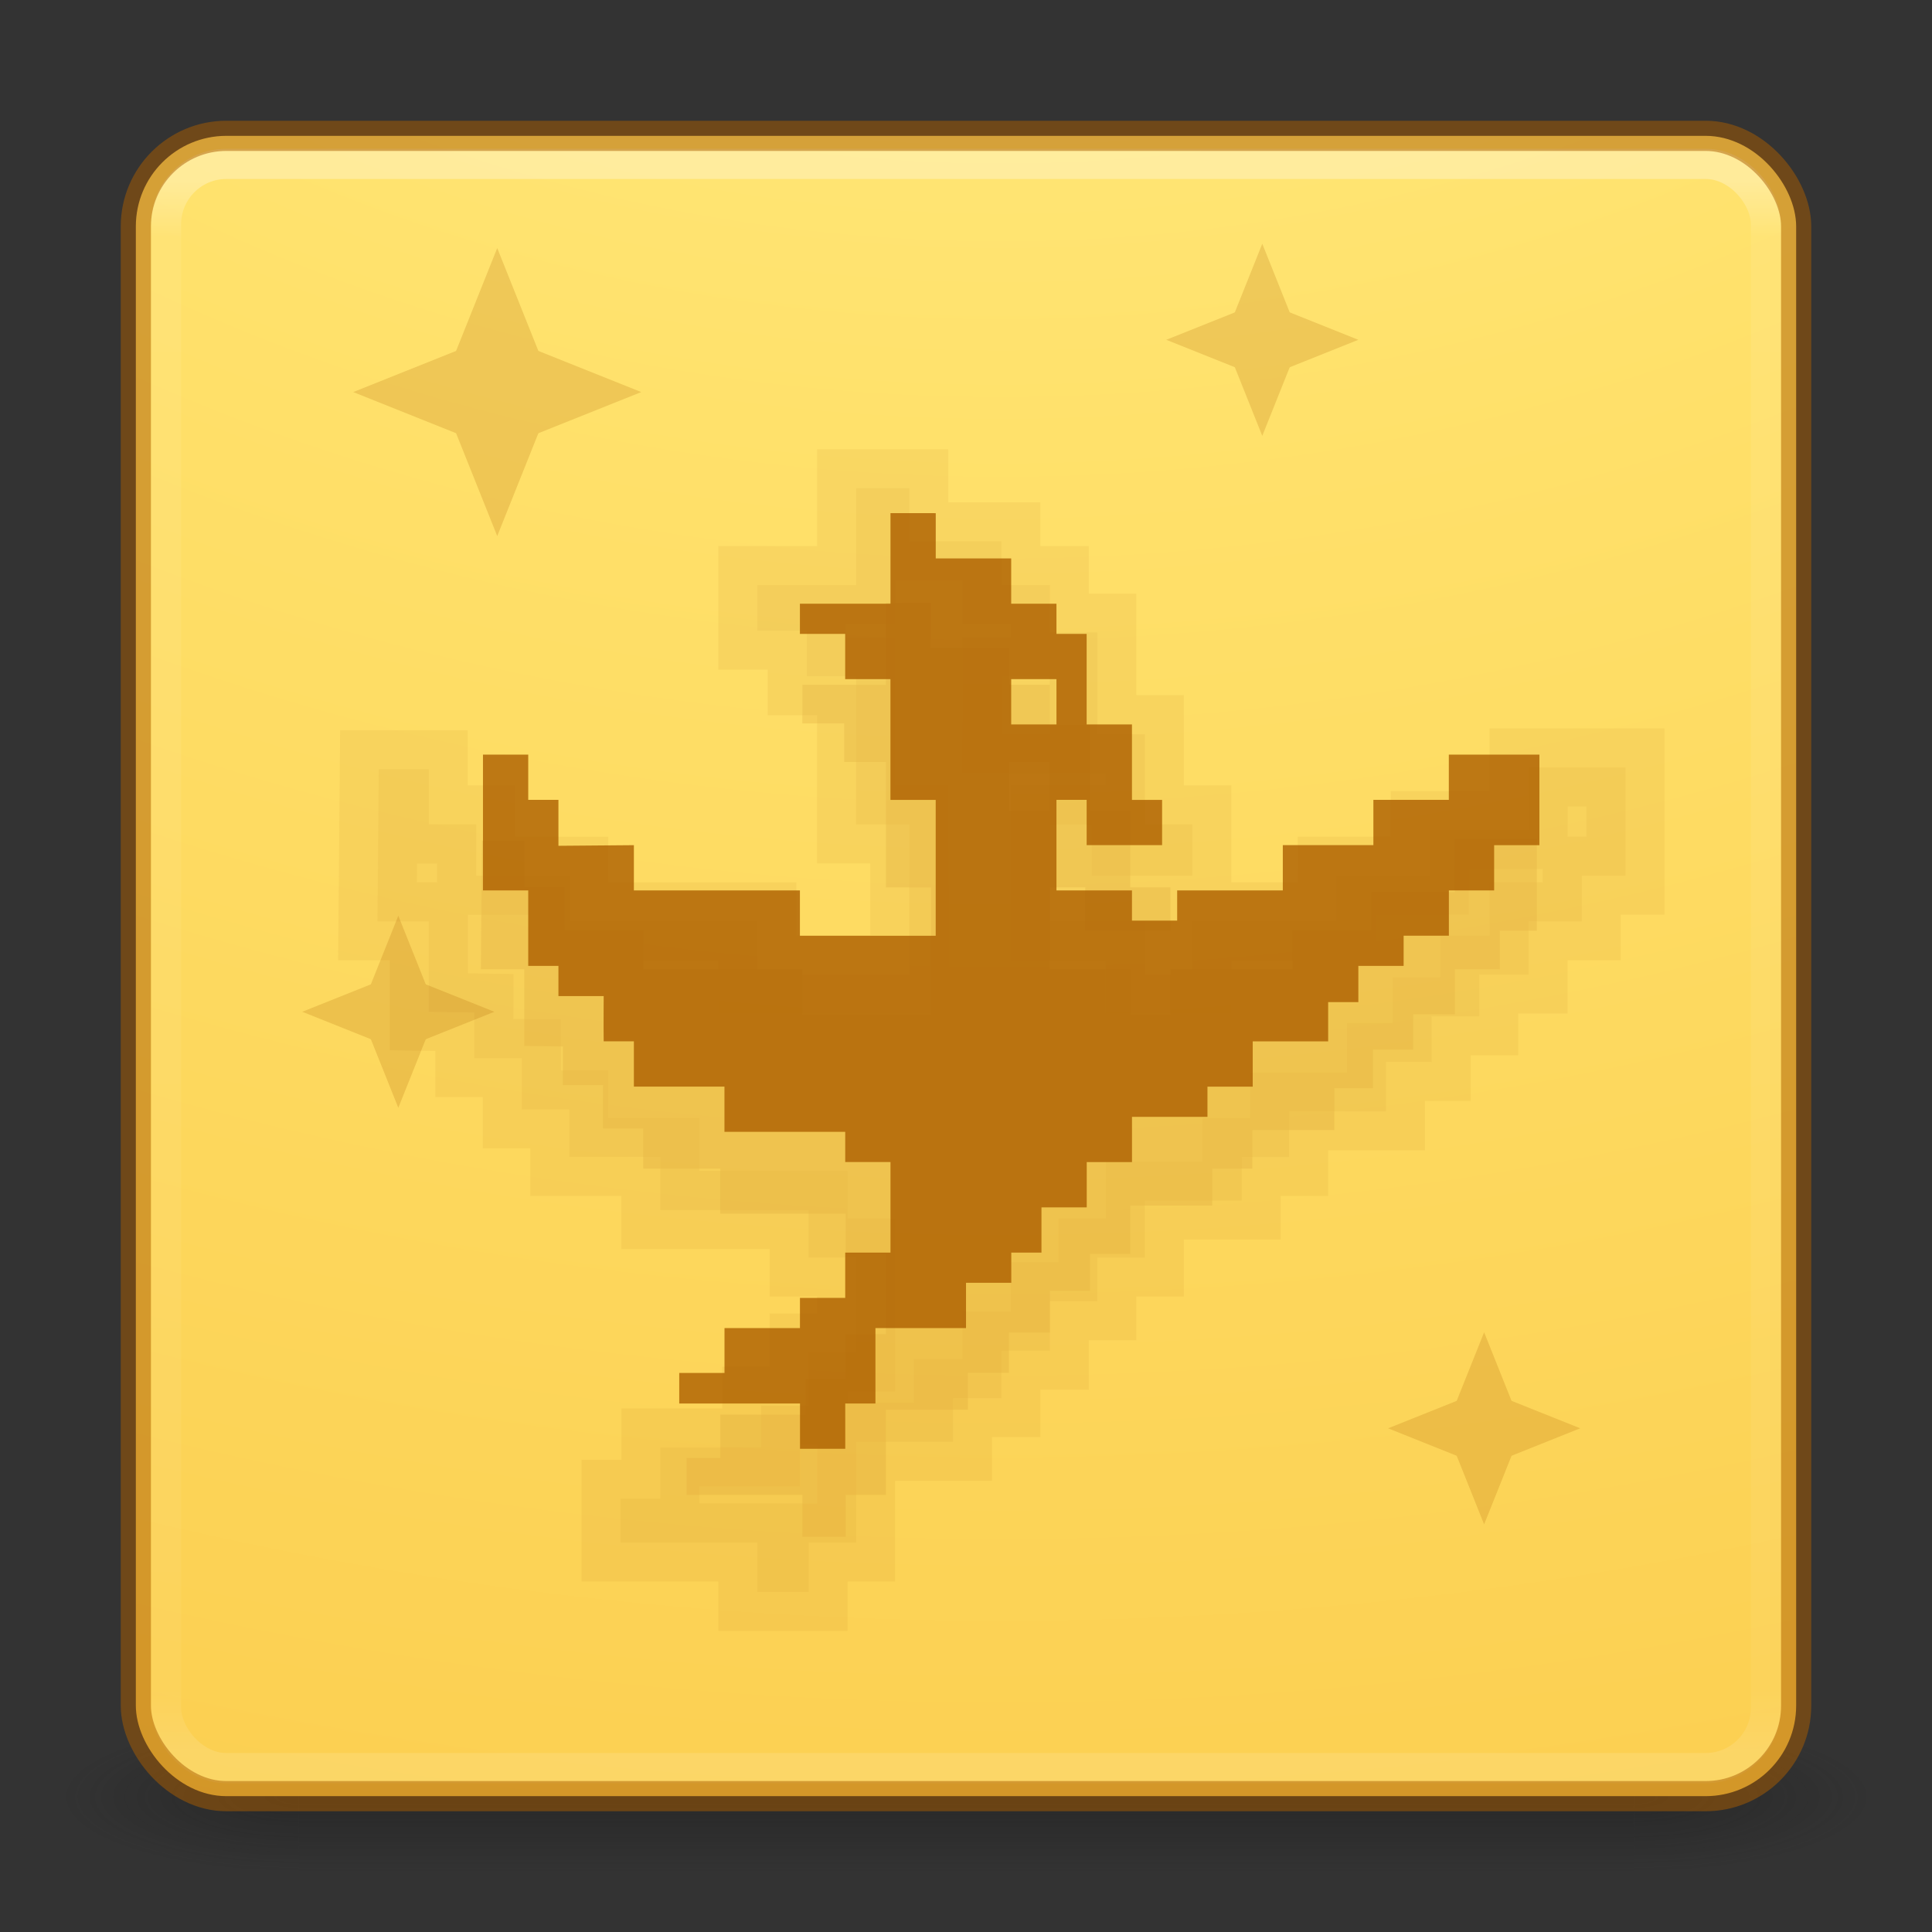 <?xml version="1.0" encoding="UTF-8" standalone="no"?>
<svg
   xmlns:dc="http://purl.org/dc/elements/1.1/"
   xmlns:cc="http://creativecommons.org/ns#"
   xmlns:rdf="http://www.w3.org/1999/02/22-rdf-syntax-ns#"
   xmlns:svg="http://www.w3.org/2000/svg"
   xmlns="http://www.w3.org/2000/svg"
   xmlns:xlink="http://www.w3.org/1999/xlink"
   xmlns:sodipodi="http://sodipodi.sourceforge.net/DTD/sodipodi-0.dtd"
   xmlns:inkscape="http://www.inkscape.org/namespaces/inkscape"
   version="1.1"
   id="svg4332"
   height="64px"
   width="64px"
   inkscape:version="0.92.4 5da689c313, 2019-01-14"
   sodipodi:docname="nicotine.svg">
  <rect width="100%" height="100%" fill="#333333" stroke="none"/>
  <sodipodi:namedview
     pagecolor="#ffffff"
     bordercolor="#666666"
     borderopacity="1"
     objecttolerance="10"
     gridtolerance="10"
     guidetolerance="10"
     inkscape:pageopacity="0"
     inkscape:pageshadow="2"
     inkscape:window-width="1366"
     inkscape:window-height="743"
     id="namedview46"
     showgrid="true"
     inkscape:zoom="64"
     inkscape:cx="16.059633"
     inkscape:cy="37.55544"
     inkscape:window-x="0"
     inkscape:window-y="-1"
     inkscape:window-maximized="1"
     inkscape:current-layer="g905">
    <inkscape:grid
       type="xygrid"
       id="grid4203" />
  </sodipodi:namedview>
  <defs
     id="defs4334">
    <linearGradient
       x1="38.856"
       y1="26.32"
       x2="38.856"
       y2="32.522"
       id="linearGradient4225-5"
       xlink:href="#linearGradient4213-9"
       gradientUnits="userSpaceOnUse"
       gradientTransform="matrix(0.992,0,0,-0.993,0.254,63.794)" />
    <linearGradient
       id="linearGradient4213-9">
      <stop
         id="stop4215-4"
         style="stop-color:#000000;stop-opacity:1"
         offset="0" />
      <stop
         id="stop4217-1"
         style="stop-color:#000000;stop-opacity:0"
         offset="1" />
    </linearGradient>
    <linearGradient
       y2="42.092"
       x2="24"
       y1="5.909"
       x1="24"
       gradientTransform="matrix(1.432,0,0,1.436,-2.378,-2.471)"
       gradientUnits="userSpaceOnUse"
       id="linearGradient3904"
       xlink:href="#linearGradient4270" />
    <linearGradient
       id="linearGradient4270">
      <stop
         id="stop4272"
         style="stop-color:#ffffff;stop-opacity:1"
         offset="0" />
      <stop
         id="stop4274"
         style="stop-color:#ffffff;stop-opacity:0.235"
         offset="0.035" />
      <stop
         id="stop4276"
         style="stop-color:#ffffff;stop-opacity:0.157"
         offset="0.962" />
      <stop
         id="stop4278"
         style="stop-color:#ffffff;stop-opacity:0.392"
         offset="1" />
    </linearGradient>
    <radialGradient
       r="12.672"
       fy="9.957"
       fx="6.2"
       cy="9.957"
       cx="6.73"
       gradientTransform="matrix(0,13.394,-16.444,0,196.902,-114.894)"
       gradientUnits="userSpaceOnUse"
       id="radialGradient4147"
       xlink:href="#linearGradient2867-449-88-871-390-598-476-591-434-148-57-177-8-3-3-6-4-8-8-8-5" />
    <linearGradient
       id="linearGradient2867-449-88-871-390-598-476-591-434-148-57-177-8-3-3-6-4-8-8-8-5">
      <stop
         id="stop3750-1-0-7-6-6-1-3-9-3"
         style="stop-color:#fff394;stop-opacity:1"
         offset="0" />
      <stop
         id="stop3752-3-7-4-0-32-8-923-0-7"
         style="stop-color:#ffe16b;stop-opacity:1"
         offset="0.262" />
      <stop
         id="stop3754-1-8-5-2-7-6-7-1-9"
         style="stop-color:#f9c440;stop-opacity:1"
         offset="0.705" />
      <stop
         id="stop3756-1-6-2-6-6-1-96-6-0"
         style="stop-color:#d48e15;stop-opacity:1"
         offset="1" />
    </linearGradient>
    <radialGradient
       gradientTransform="matrix(2.004,0,0,1.4,27.988,-17.4)"
       gradientUnits="userSpaceOnUse"
       xlink:href="#linearGradient3688-166-749-654"
       id="radialGradient2873-966-168-714"
       fy="43.5"
       fx="4.993"
       r="2.5"
       cy="43.5"
       cx="4.993" />
    <linearGradient
       id="linearGradient3688-166-749-654">
      <stop
         offset="0"
         style="stop-color:#181818;stop-opacity:1"
         id="stop3088" />
      <stop
         offset="1"
         style="stop-color:#181818;stop-opacity:0"
         id="stop3090" />
    </linearGradient>
    <radialGradient
       gradientTransform="matrix(2.004,0,0,1.4,-20.012,-104.4)"
       gradientUnits="userSpaceOnUse"
       xlink:href="#linearGradient3688-464-309-604"
       id="radialGradient2875-742-326-419"
       fy="43.5"
       fx="4.993"
       r="2.5"
       cy="43.5"
       cx="4.993" />
    <linearGradient
       id="linearGradient3688-464-309-604">
      <stop
         offset="0"
         style="stop-color:#181818;stop-opacity:1"
         id="stop3094" />
      <stop
         offset="1"
         style="stop-color:#181818;stop-opacity:0"
         id="stop3096" />
    </linearGradient>
    <linearGradient
       gradientUnits="userSpaceOnUse"
       xlink:href="#linearGradient3702-501-757-795"
       id="linearGradient2877-634-617-908"
       y2="39.999"
       x2="25.058"
       y1="47.028"
       x1="25.058" />
    <linearGradient
       id="linearGradient3702-501-757-795">
      <stop
         offset="0"
         style="stop-color:#181818;stop-opacity:0"
         id="stop3100" />
      <stop
         offset="0.5"
         style="stop-color:#181818;stop-opacity:1"
         id="stop3102" />
      <stop
         offset="1"
         style="stop-color:#181818;stop-opacity:0"
         id="stop3104" />
    </linearGradient>
  </defs>
  <g
     style="display:inline"
     id="g2036"
     transform="matrix(1.5,0,0,0.556,-4,35.889)">
    <g
       style="opacity:0.4"
       id="g3712"
       transform="matrix(1.053,0,0,1.286,-1.263,-13.429)">
      <rect
         style="fill:url(#radialGradient2873-966-168-714);fill-opacity:1;stroke:none"
         id="rect2801"
         y="40"
         x="38"
         height="7"
         width="5" />
      <rect
         style="fill:url(#radialGradient2875-742-326-419);fill-opacity:1;stroke:none"
         id="rect3696"
         transform="scale(-1,-1)"
         y="-47"
         x="-10"
         height="7"
         width="5" />
      <rect
         style="fill:url(#linearGradient2877-634-617-908);fill-opacity:1;stroke:none"
         id="rect3700"
         y="40"
         x="10"
         height="7"
         width="28" />
    </g>
  </g>
  <rect
     width="55"
     height="55"
     rx="3"
     ry="3"
     x="4.5"
     y="4.5"
     id="rect5505-21-3-8-5-2-9"
     style="color:#000000;display:inline;overflow:visible;visibility:visible;fill:url(#radialGradient4147);fill-opacity:1;fill-rule:nonzero;stroke:none;stroke-width:1;marker:none;enable-background:accumulate" />
  <rect
     style="opacity:0.3;fill:none;stroke:url(#linearGradient3904);stroke-width:1;stroke-linecap:round;stroke-linejoin:round;stroke-miterlimit:4;stroke-dasharray:none;stroke-dashoffset:0;stroke-opacity:1"
     id="rect6741"
     y="5.429"
     x="5.5"
     ry="2"
     rx="2"
     height="53.142"
     width="53" />
  <rect
     style="color:#000000;display:inline;overflow:visible;visibility:visible;opacity:0.5;fill:none;stroke:#ad5f00;stroke-width:1;stroke-linecap:round;stroke-linejoin:round;stroke-miterlimit:4;stroke-dasharray:none;stroke-dashoffset:0;stroke-opacity:1;marker:none;enable-background:accumulate"
     id="rect5505-21-9"
     y="4.5"
     x="4.5"
     ry="3"
     rx="3"
     height="55"
     width="55" />
  <g
     id="g905"
     transform="matrix(1.59,0,0,1.59,-19.251,-18.367)">
    <g
       style="opacity:0.2;fill:#ad5f00"
       transform="matrix(1,0,0,-1,-155.533,269.72)"
       id="g4599">
      <path
         style="fill:#ad5f00;fill-opacity:1;fill-rule:evenodd;stroke:none;stroke-width:1px;stroke-linecap:butt;stroke-linejoin:miter;stroke-opacity:1"
         d="m 178,247 -1.2,3 1.2,3 1.2,-3 z"
         id="path4536"
         inkscape:connector-curvature="0" />
      <path
         id="path4538"
         d="m 181,250 -3,-1.2 -3,1.2 3,1.2 z"
         style="fill:#ad5f00;fill-opacity:1;fill-rule:evenodd;stroke:none;stroke-width:1px;stroke-linecap:butt;stroke-linejoin:miter;stroke-opacity:1"
         inkscape:connector-curvature="0" />
    </g>
    <g
       style="opacity:0.2;fill:#ad5f00"
       transform="matrix(-0.667,0,0,-0.667,159.8,196.053)"
       id="g4571">
      <path
         style="fill:#ad5f00;fill-opacity:1;fill-rule:evenodd;stroke:none;stroke-width:1px;stroke-linecap:butt;stroke-linejoin:miter;stroke-opacity:1"
         d="m 182,263 -1.2,3 1.2,3 1.2,-3 z"
         id="path4573"
         inkscape:connector-curvature="0" />
      <path
         id="path4575"
         d="m 185,266 -3,-1.2 -3,1.2 3,1.2 z"
         style="fill:#ad5f00;fill-opacity:1;fill-rule:evenodd;stroke:none;stroke-width:1px;stroke-linecap:butt;stroke-linejoin:miter;stroke-opacity:1"
         inkscape:connector-curvature="0" />
    </g>
    <g
       style="opacity:0.2;fill:#ad5f00"
       id="g4577"
       transform="matrix(0.667,0,0,0.667,-78.366,-136.113)">
      <path
         inkscape:connector-curvature="0"
         id="path4579"
         d="m 182,263 -1.2,3 1.2,3 1.2,-3 z"
         style="fill:#ad5f00;fill-opacity:1;fill-rule:evenodd;stroke:none;stroke-width:1px;stroke-linecap:butt;stroke-linejoin:miter;stroke-opacity:1" />
      <path
         inkscape:connector-curvature="0"
         style="fill:#ad5f00;fill-opacity:1;fill-rule:evenodd;stroke:none;stroke-width:1px;stroke-linecap:butt;stroke-linejoin:miter;stroke-opacity:1"
         d="m 185,266 -3,-1.2 -3,1.2 3,1.2 z"
         id="path4581" />
    </g>
    <g
       id="g4535"
       transform="matrix(-0.667,0,0,-0.667,141.8,210.053)"
       style="opacity:0.2;fill:#ad5f00">
      <path
         id="path4537"
         d="m 182,263 -1.2,3 1.2,3 1.2,-3 z"
         style="fill:#ad5f00;fill-opacity:1;fill-rule:evenodd;stroke:none;stroke-width:1px;stroke-linecap:butt;stroke-linejoin:miter;stroke-opacity:1"
         inkscape:connector-curvature="0" />
      <path
         style="fill:#ad5f00;fill-opacity:1;fill-rule:evenodd;stroke:none;stroke-width:1px;stroke-linecap:butt;stroke-linejoin:miter;stroke-opacity:1"
         d="m 185,266 -3,-1.2 -3,1.2 3,1.2 z"
         id="path4539"
         inkscape:connector-curvature="0" />
    </g>
    <g
       style="opacity:0.3"
       transform="matrix(1,0,0,1,6.924,10.516)"
       id="g915">
      <path
         style="opacity:0.25;fill:#ad5f00;fill-opacity:1;stroke:#ad5f00;stroke-width:1.625px;stroke-linecap:butt;stroke-linejoin:miter;stroke-opacity:1"
         d="m 23.02,11.207 v 2.018 h -2.058 v 0.95 h 1.029 v 0.95 h 1.029 v 3.087 h 1.108 v 3.127 h -3.166 v -1.108 h -3.918 v -0.95 h -1.939 v -1.069 h -0.989 v -1.148 h -1.04 l -0.028,3.166 h 1.069 v 1.886 l 0.95,0.014 v 0.95 h 0.989 v 1.069 h 0.989 v 0.989 h 1.897 v 1.108 h 3.089 v 0.989 h 0.989 v 1.979 h -0.989 v 1.108 h -0.989 V 31.193 H 18.942 v 1.069 h -0.829 v 0.91 h 2.849 v 1.029 h 1.069 v -1.029 h 0.989 v -2.098 h 2.018 v -0.91 h 1.009 V 29.174 H 27.056 V 28.146 h 0.989 v -0.91 h 0.989 v -1.187 h 2.018 v -0.91 h 0.989 v -0.95 h 2.018 V 23.159 H 35.011 v -0.95 h 0.99 V 21.338 h 1.029 v -1.108 h 1.108 v -0.95 h 0.91 v -2.256 h -2.018 v 1.306 h -2.058 v 0.95 H 33.032 v 0.95 H 30.024 V 21.338 H 29.035 v -1.108 h -1.979 v -2.018 h 0.871 v 1.069 h 2.097 v -1.069 H 29.035 V 16.332 H 28.046 V 14.215 H 27.056 V 13.225 H 26.047 V 12.315 H 24.128 V 11.207 Z m 3.027,3.918 h 1.009 v 1.207 h -1.009 z"
         id="path4775"
         inkscape:connector-curvature="0" />
      <path
         style="opacity:0.4;fill:#ad5f00;fill-opacity:1;stroke:none;stroke-width:1.375px;stroke-linecap:butt;stroke-linejoin:miter;stroke-opacity:1"
         d="m 23.641,13.595 v 1.708 h -1.741 v 0.804 h 0.871 v 0.804 h 0.871 v 2.612 h 0.938 v 2.646 H 21.899 V 21.23 h -3.315 v -0.804 h -1.641 v -0.904 h -0.837 v -0.971 h -0.88 l -0.024,2.679 h 0.904 v 1.596 l 0.804,0.012 v 0.804 h 0.837 v 0.904 h 0.837 v 0.837 h 1.606 v 0.938 h 2.614 v 0.837 h 0.837 v 1.674 h -0.837 v 0.938 h -0.837 v 0.737 h -1.777 v 0.904 h -0.701 v 0.77 h 2.411 v 0.871 h 0.904 v -0.871 h 0.837 v -1.775 h 1.708 V 29.636 h 0.854 v -0.837 h 0.854 v -0.871 h 0.837 v -0.77 h 0.837 V 26.153 h 1.708 v -0.77 h 0.837 v -0.804 h 1.708 v -0.871 h 0.804 v -0.804 h 0.837 V 22.168 H 35.495 V 21.23 h 0.937 v -0.804 h 0.77 v -1.909 h -1.708 v 1.105 h -1.741 v 0.804 h -1.641 v 0.804 h -2.545 v 0.938 H 28.731 V 21.23 h -1.674 v -1.708 h 0.737 v 0.904 h 1.775 v -0.904 h -0.837 v -1.591 h -0.837 v -1.792 h -0.837 v -0.837 h -0.854 v -0.77 h -1.624 v -0.938 z m 2.562,3.315 h 0.854 v 1.021 h -0.854 z"
         id="path4775-2"
         inkscape:connector-curvature="0"
         inkscape:transform-center-y="-12.391138"
         inkscape:transform-center-x="-3e-06" />
    </g>
    <path
       inkscape:transform-center-x="-3e-06"
       inkscape:transform-center-y="-12.391138"
       inkscape:connector-curvature="0"
       id="path4775-2-0"
       d="m 30.66,22.242 v 1.887 h -1.887 v 0.629 h 0.943 v 0.943 h 0.943 v 2.516 h 0.943 v 2.83 H 28.773 V 30.103 H 25.314 V 29.16 l -1.572,0.013 v -0.957 h -0.629 v -0.943 l -0.943,-4e-6 v 2.83 h 0.943 V 31.675 H 23.742 v 0.629 h 0.943 c 0,0 -0.005,0.657 1e-6,0.943 h 0.629 v 0.943 h 1.887 v 0.943 h 2.516 v 0.629 h 0.943 v 1.887 h -0.943 v 0.943 h -0.943 v 0.629 l -1.572,-5e-6 v 0.935 l -0.943,-2.91e-4 v 0.637 l 2.516,2.91e-4 v 0.943 h 0.943 l -2.04e-4,-0.943 0.629,2.6e-5 v -1.572 h 1.887 l -1e-6,-0.943 h 0.943 v -0.629 h 0.629 v -0.943 h 0.943 v -0.943 h 0.943 v -0.943 h 1.572 v -0.629 h 0.943 v -0.943 l 1.572,-4e-6 v -0.818 h 0.629 v -0.755 h 0.943 v -0.629 h 0.943 l -1.41e-4,-0.943 h 0.943 V 29.16 h 0.943 v -1.887 h -1.887 v 0.943 h -1.572 v 0.943 h -1.887 v 0.944 l -2.201,-2.79e-4 v 0.629 H 35.691 V 30.103 L 34.118,30.103 v -1.887 h 0.629 v 0.943 h 1.572 V 28.217 H 35.691 V 26.644 H 34.747 V 24.758 H 34.118 v -0.629 h -0.943 v -0.943 h -1.572 v -0.943 z m 2.515,3.459 h 0.943 l 2.72e-4,0.943 h -0.943 z"
       style="opacity:0.8;fill:#ad5f00;fill-opacity:1;stroke:none;stroke-width:1.375px;stroke-linecap:butt;stroke-linejoin:miter;stroke-opacity:1"
       sodipodi:nodetypes="cccccccccccccccccccccccccccccccccccccccccccccccccccccccccccccccccccccccccccccccccccccccccccccccccccccccccc" />
  </g>
</svg>
